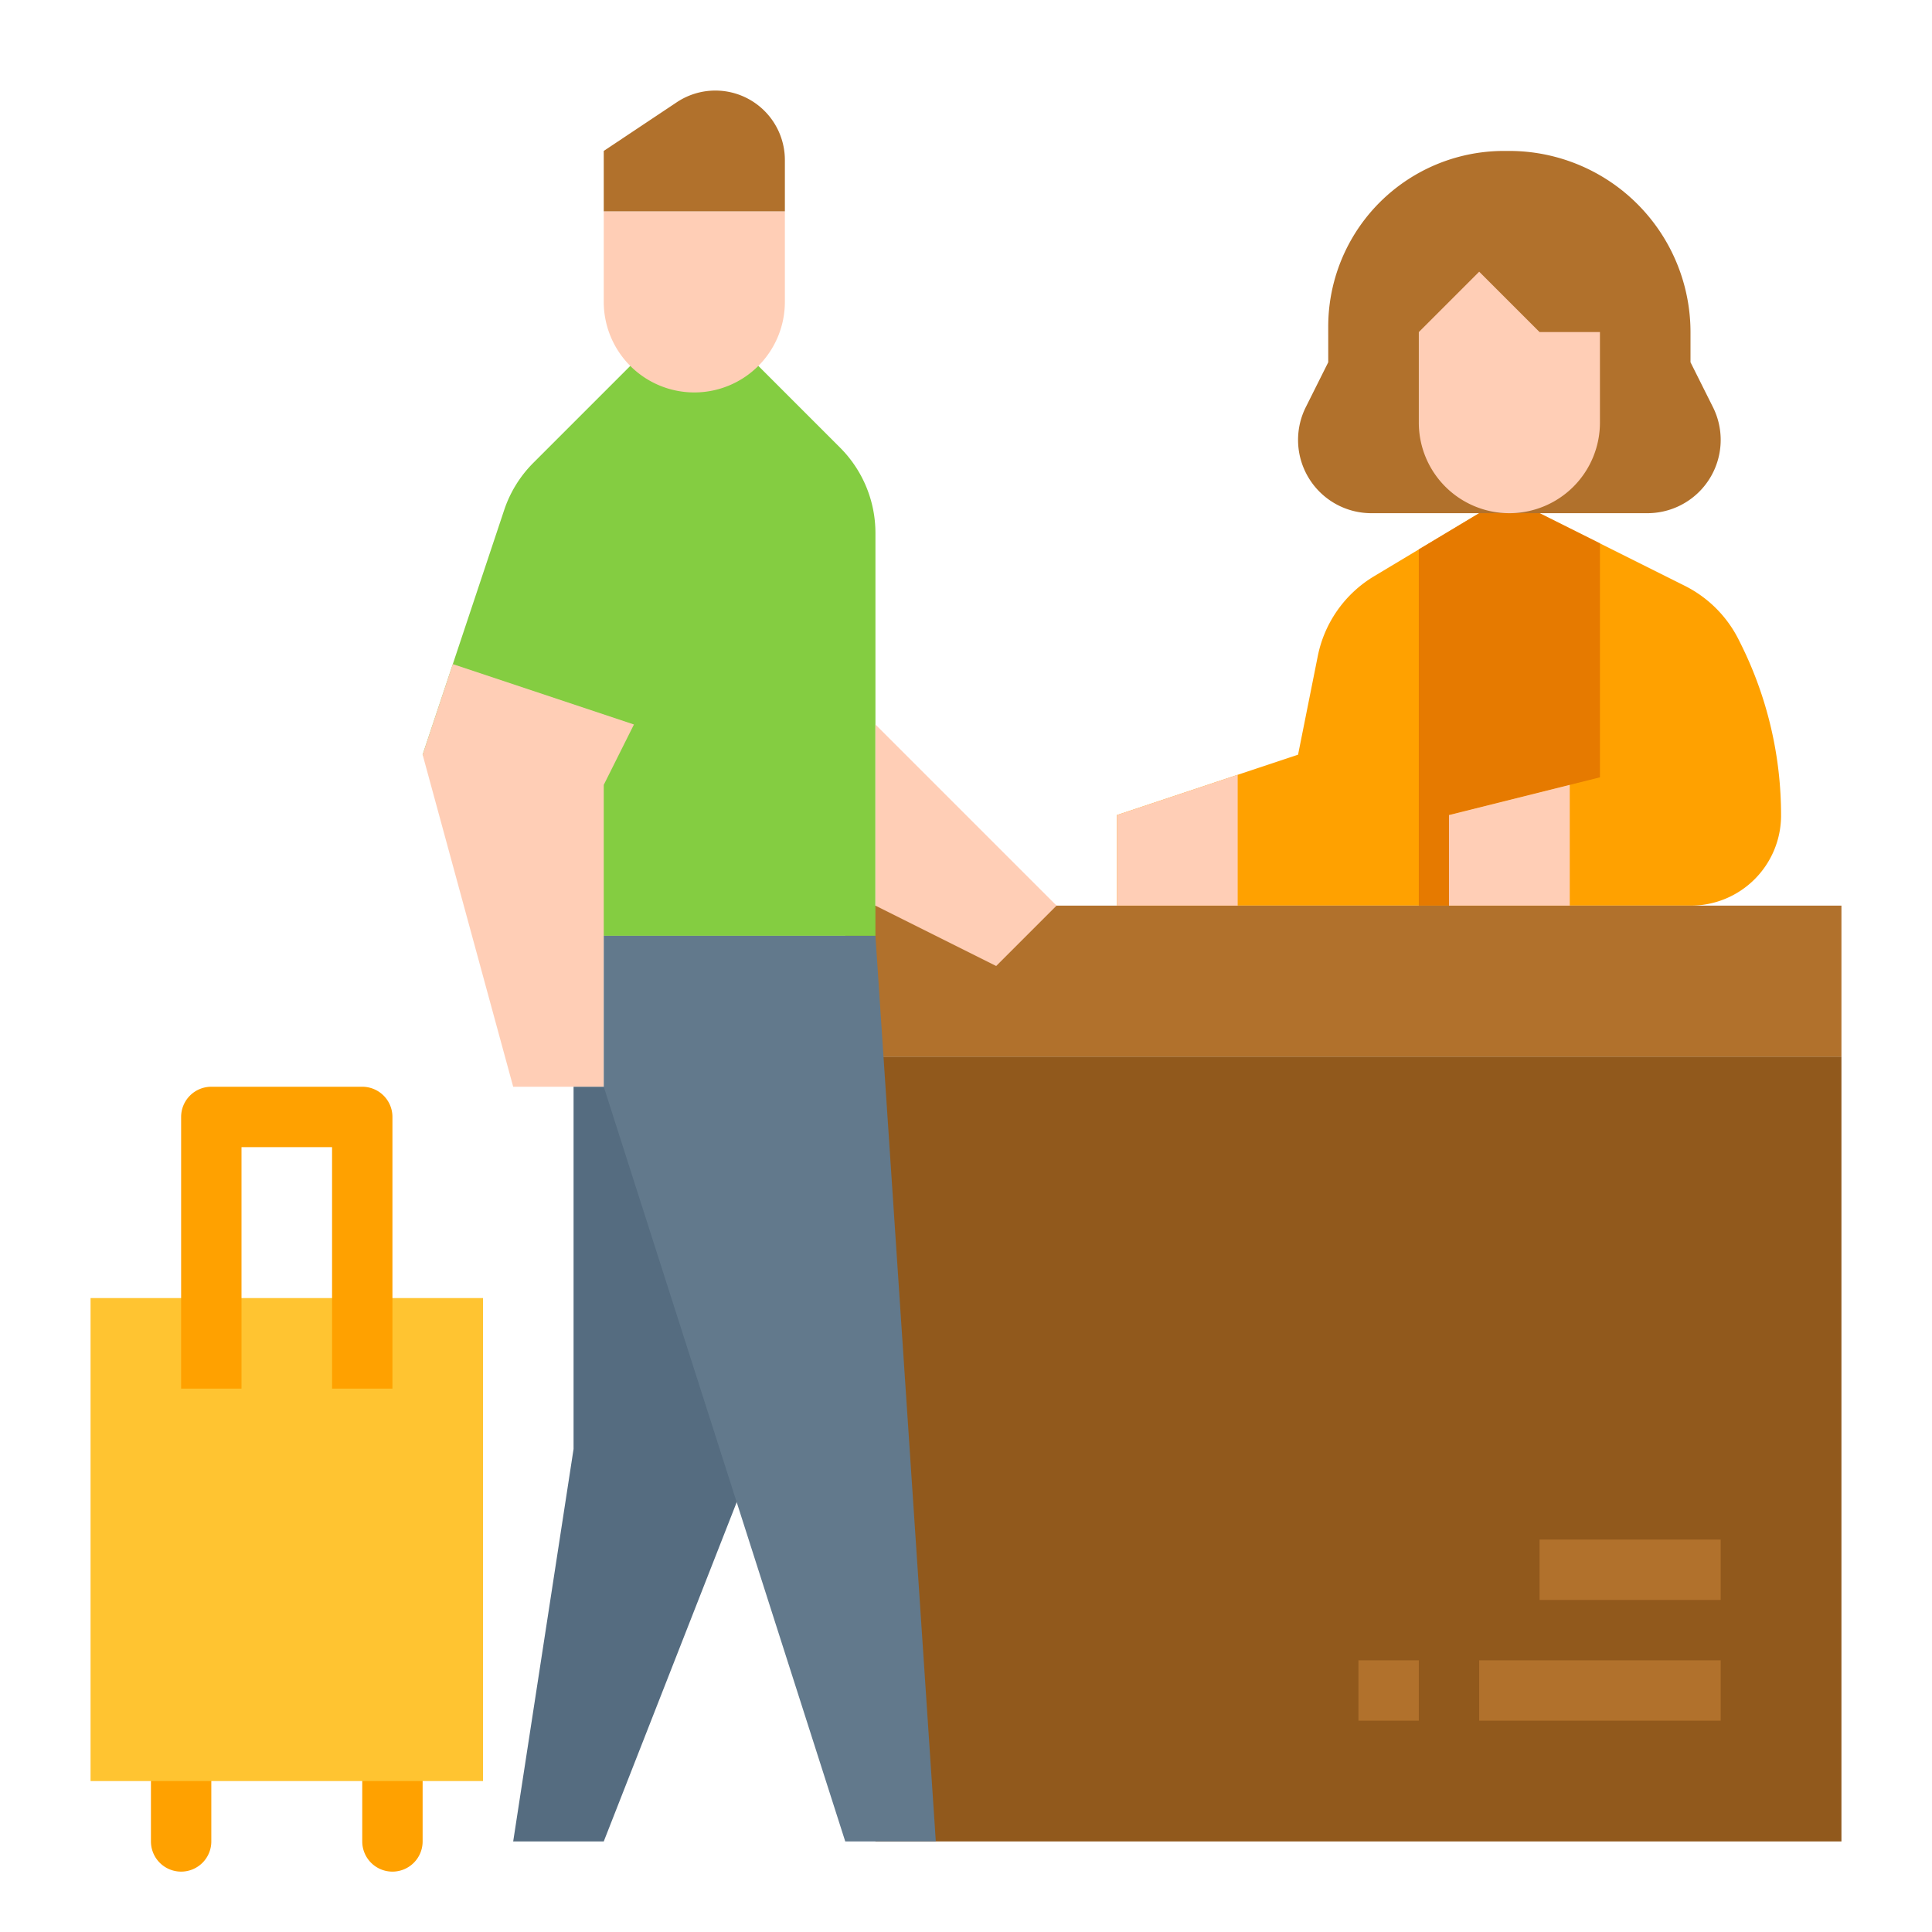 <svg xmlns="http://www.w3.org/2000/svg" version="1.1" xmlns:xlink="http://www.w3.org/1999/xlink" width="512" height="512" x="0" y="0" viewBox="0 0 512 512" style="enable-background:new 0 0 512 512" xml:space="preserve" class=""><g><path fill="#ffa100" d="M472 216.354A23.905 23.905 0 0 1 448 240H296v-24l32-10.67 16-5.33 5.224-26.12a32 32 0 0 1 14.915-21.163L376 145.6l23.27-13.96L424 144l22.466 11.233a32 32 0 0 1 14.305 14.3l.499.997A101.743 101.743 0 0 1 472 216.354z" opacity="1" data-original="#ffa100" class=""></path><path fill="#e67a00" d="M424 144v62l-40 10v24h-8v-94.4l23.27-13.96z" opacity="1" data-original="#e67a00" class=""></path><path fill="#b1712c" d="M363.416 136A19.416 19.416 0 0 1 344 116.584a19.416 19.416 0 0 1 2.05-8.684L352 96l-.006-9.405A46.566 46.566 0 0 1 398.56 40h1.205A48.054 48.054 0 0 1 448 88.009V96l5.949 11.895a19.419 19.419 0 0 1 2.051 8.686A19.419 19.419 0 0 1 436.581 136z" opacity="1" data-original="#b1712c"></path><path fill="#91591c" d="M232 488h256V280H224z" opacity="1" data-original="#91591c" class=""></path><path fill="#b1712c" d="M224 240h264v40H224z" opacity="1" data-original="#b1712c"></path><path fill="#ffa100" d="M48 496a8 8 0 0 1-8-8v-16a8 8 0 0 1 16 0v16a8 8 0 0 1-8 8zM104 496a8 8 0 0 1-8-8v-16a8 8 0 0 1 16 0v16a8 8 0 0 1-8 8z" opacity="1" data-original="#ffa100" class=""></path><path fill="#84cd41" d="M144 248h88V141.255a32 32 0 0 0-9.373-22.628L200 96h-32l-26.658 26.658a32 32 0 0 0-7.73 12.509L112 200z" opacity="1" data-original="#6173e8" class=""></path><path fill="#ffceb6" d="M208 56v24a24 24 0 0 1-24 24 24 24 0 0 1-24-24V56z" opacity="1" data-original="#ffceb6" class=""></path><path fill="#b1712c" d="M160 56h48V42.422A18.422 18.422 0 0 0 189.578 24a18.422 18.422 0 0 0-10.219 3.094L160 40z" opacity="1" data-original="#b1712c"></path><path fill="#ffceb6" d="m168 192-8 16v80h-24l-24-88 8-24zM232 192l48 48-16 16-32-16z" opacity="1" data-original="#ffceb6" class=""></path><path fill="#556c80" d="M201.764 381.436 160 488h-24l16-104v-96h48z" opacity="1" data-original="#556c80" class=""></path><path fill="#ffc431" d="M24 344h104v128H24z" opacity="1" data-original="#ffc431" class=""></path><path fill="#ffa100" d="M104 368H88v-64H64v64H48v-72a8 8 0 0 1 8-8h40a8 8 0 0 1 8 8z" opacity="1" data-original="#ffa100" class=""></path><path fill="#ffceb6" d="m376 88 16-16 16 16h16v24a24 24 0 0 1-24 24 24 24 0 0 1-24-24zM328 205.33V240h-32v-24z" opacity="1" data-original="#ffceb6" class=""></path><g fill="#b1712c"><path d="M360 440h16v16h-16zM392 440h64v16h-64zM408 408h48v16h-48z" fill="#b1712c" opacity="1" data-original="#b1712c"></path></g><path fill="#62798c" d="m232 248 16 240h-24l-64-200v-40z" opacity="1" data-original="#62798c" class=""></path><path fill="#ffceb6" d="M416 208v32h-32v-24z" opacity="1" data-original="#ffceb6" class=""></path></g></svg>
